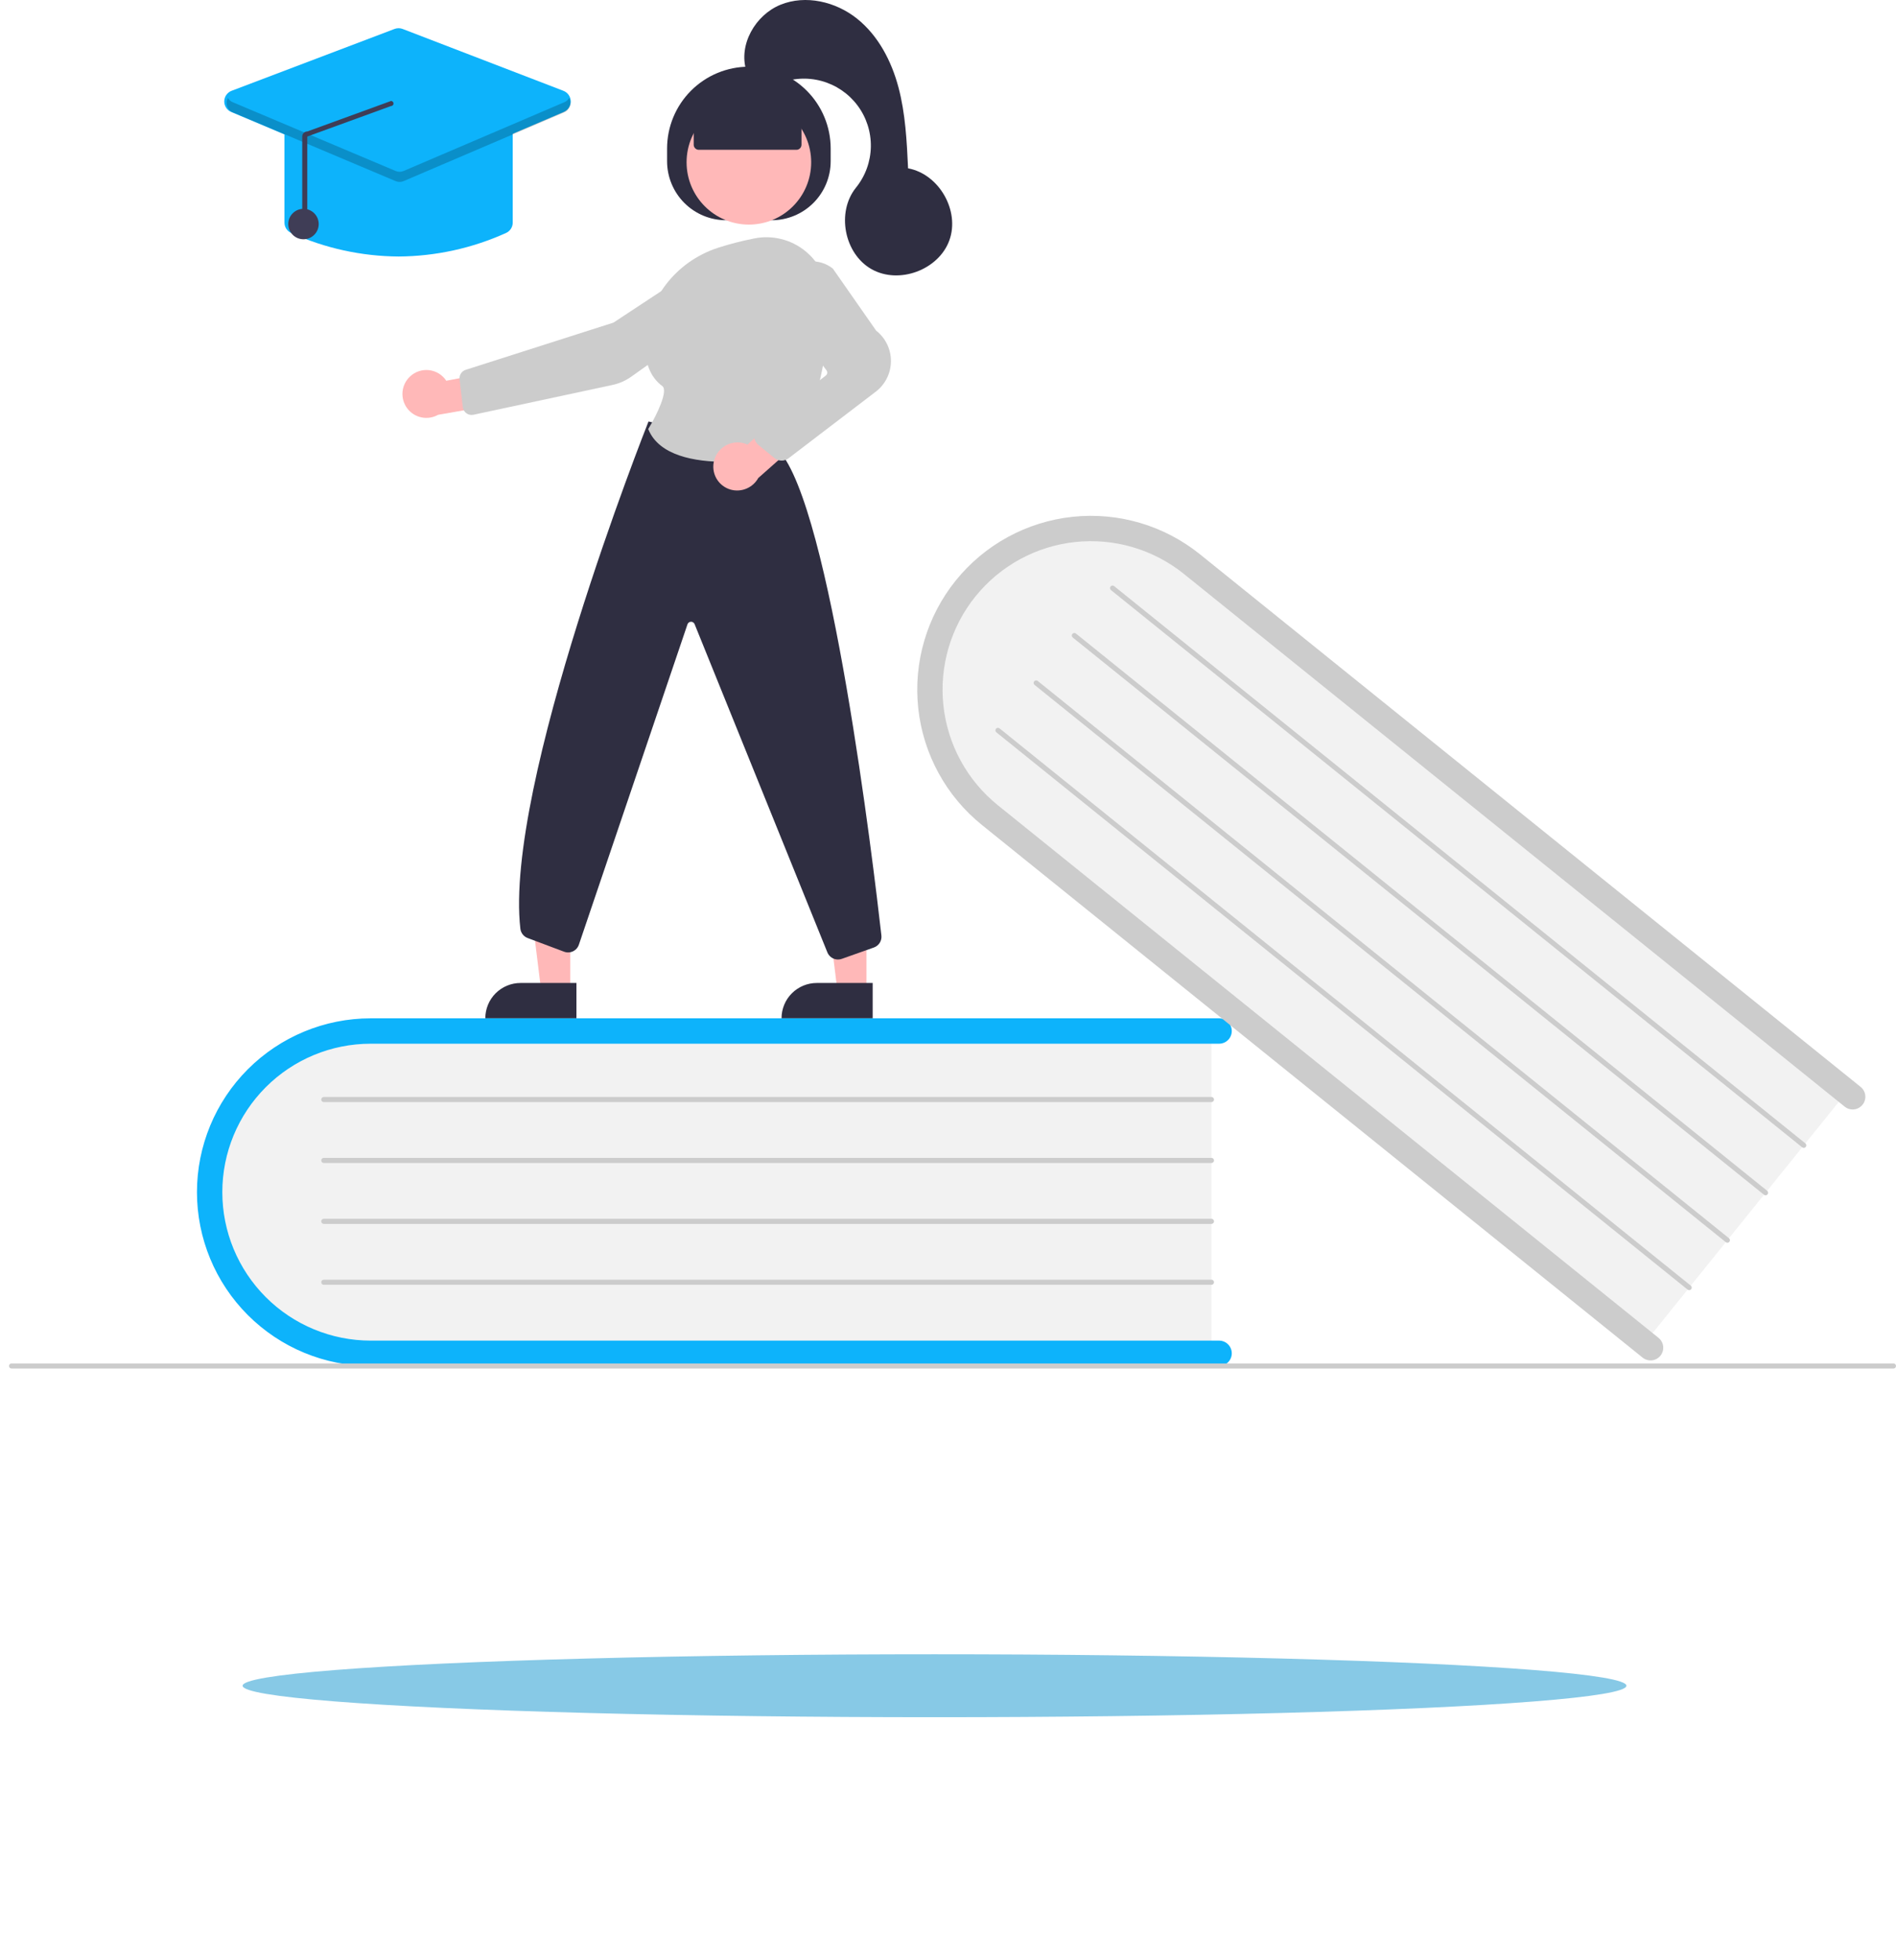 <svg width="211" height="218" viewBox="0 0 211 218" fill="none" xmlns="http://www.w3.org/2000/svg">
<g filter="url(#filter0_f_0_1)">
<ellipse cx="104" cy="187.5" rx="77" ry="3.5" fill="#1195CF" fill-opacity="0.5"/>
</g>
<path d="M134.823 114.113V150.807H42.892C32.417 150.807 23.895 142.576 23.895 132.46C23.895 122.344 32.417 114.113 42.892 114.113H134.823Z" fill="#F2F2F2"/>
<path d="M137.08 150.524C137.08 150.899 136.931 151.257 136.667 151.522C136.402 151.787 136.043 151.935 135.669 151.936H41.254C36.126 151.936 31.208 149.899 27.582 146.273C23.956 142.647 21.919 137.729 21.919 132.601C21.919 127.473 23.956 122.555 27.582 118.929C31.208 115.303 36.126 113.266 41.254 113.266H135.669C136.043 113.266 136.402 113.415 136.667 113.68C136.932 113.944 137.08 114.303 137.08 114.678C137.08 115.052 136.932 115.411 136.667 115.675C136.402 115.94 136.043 116.089 135.669 116.089H41.254C36.874 116.089 32.674 117.828 29.578 120.925C26.481 124.022 24.741 128.222 24.741 132.601C24.741 136.98 26.481 141.18 29.578 144.277C32.674 147.373 36.874 149.113 41.254 149.113H135.669C136.043 149.113 136.402 149.262 136.667 149.527C136.931 149.791 137.08 150.15 137.08 150.524Z" fill="#0DB3FB"/>
<path d="M134.823 122.581H36.032C35.957 122.581 35.886 122.551 35.833 122.498C35.78 122.445 35.75 122.373 35.75 122.298C35.75 122.224 35.78 122.152 35.833 122.099C35.886 122.046 35.957 122.016 36.032 122.016H134.823C134.897 122.016 134.969 122.046 135.022 122.099C135.075 122.152 135.105 122.224 135.105 122.298C135.105 122.373 135.075 122.445 135.022 122.498C134.969 122.551 134.897 122.581 134.823 122.581Z" fill="#CCCCCC"/>
<path d="M134.823 129.355H36.032C35.957 129.355 35.886 129.325 35.833 129.272C35.78 129.219 35.75 129.148 35.75 129.073C35.75 128.998 35.78 128.926 35.833 128.873C35.886 128.82 35.957 128.79 36.032 128.79H134.823C134.897 128.79 134.969 128.82 135.022 128.873C135.075 128.926 135.105 128.998 135.105 129.073C135.105 129.148 135.075 129.219 135.022 129.272C134.969 129.325 134.897 129.355 134.823 129.355Z" fill="#CCCCCC"/>
<path d="M134.823 136.129H36.032C35.957 136.129 35.886 136.099 35.833 136.046C35.78 135.993 35.75 135.922 35.75 135.847C35.75 135.772 35.78 135.7 35.833 135.647C35.886 135.594 35.957 135.565 36.032 135.565H134.823C134.897 135.565 134.969 135.594 135.022 135.647C135.075 135.7 135.105 135.772 135.105 135.847C135.105 135.922 135.075 135.993 135.022 136.046C134.969 136.099 134.897 136.129 134.823 136.129Z" fill="#CCCCCC"/>
<path d="M134.823 142.903H36.032C35.957 142.903 35.886 142.874 35.833 142.821C35.78 142.768 35.75 142.696 35.75 142.621C35.75 142.546 35.78 142.474 35.833 142.421C35.886 142.368 35.957 142.339 36.032 142.339H134.823C134.897 142.339 134.969 142.368 135.022 142.421C135.075 142.474 135.105 142.546 135.105 142.621C135.105 142.696 135.075 142.768 135.022 142.821C134.969 142.874 134.897 142.903 134.823 142.903Z" fill="#CCCCCC"/>
<path d="M205.872 121.02L182.85 149.593L111.265 91.913C103.108 85.341 101.637 73.585 107.984 65.708C114.331 57.831 126.131 56.769 134.287 63.341L205.872 121.02Z" fill="#F2F2F2"/>
<path d="M184.785 150.79C184.55 151.081 184.209 151.267 183.837 151.307C183.465 151.347 183.092 151.238 182.8 151.003L109.281 91.765C105.288 88.548 102.737 83.876 102.188 78.777C101.64 73.679 103.139 68.571 106.356 64.578C109.574 60.585 114.245 58.034 119.344 57.486C124.442 56.937 129.55 58.437 133.543 61.654L207.062 120.892C207.207 121.008 207.327 121.152 207.416 121.314C207.505 121.477 207.561 121.656 207.581 121.84C207.6 122.024 207.584 122.211 207.532 122.389C207.479 122.567 207.393 122.733 207.276 122.877C207.16 123.021 207.016 123.141 206.854 123.23C206.691 123.319 206.512 123.375 206.328 123.395C206.144 123.414 205.957 123.398 205.779 123.345C205.601 123.293 205.436 123.206 205.291 123.09L131.772 63.852C130.084 62.49 128.143 61.475 126.063 60.863C123.982 60.252 121.801 60.056 119.644 60.288C117.487 60.519 115.398 61.173 113.494 62.213C111.59 63.252 109.91 64.656 108.549 66.345C107.188 68.034 106.174 69.975 105.563 72.056C104.952 74.137 104.757 76.318 104.99 78.475C105.222 80.631 105.877 82.721 106.917 84.624C107.957 86.527 109.362 88.207 111.052 89.567L184.571 148.805C184.863 149.04 185.049 149.381 185.089 149.753C185.129 150.125 185.019 150.498 184.785 150.79Z" fill="#CCCCCC"/>
<path d="M200.559 127.614L123.633 65.631C123.604 65.607 123.58 65.579 123.562 65.546C123.544 65.513 123.533 65.478 123.529 65.441C123.525 65.404 123.528 65.367 123.539 65.331C123.549 65.296 123.567 65.263 123.59 65.234C123.613 65.205 123.642 65.181 123.674 65.163C123.707 65.145 123.743 65.134 123.779 65.13C123.816 65.126 123.854 65.129 123.889 65.14C123.925 65.15 123.958 65.168 123.987 65.191L200.913 127.174C200.942 127.197 200.966 127.226 200.984 127.259C201.001 127.291 201.013 127.327 201.017 127.364C201.021 127.401 201.017 127.438 201.007 127.474C200.996 127.509 200.979 127.542 200.956 127.571C200.932 127.6 200.904 127.624 200.871 127.642C200.839 127.66 200.803 127.671 200.766 127.675C200.729 127.679 200.692 127.675 200.656 127.665C200.621 127.654 200.587 127.637 200.559 127.614V127.614Z" fill="#CCCCCC"/>
<path d="M196.308 132.889L119.382 70.906C119.324 70.859 119.287 70.79 119.279 70.716C119.271 70.642 119.293 70.567 119.34 70.509C119.387 70.451 119.455 70.413 119.529 70.405C119.604 70.397 119.678 70.419 119.736 70.466L196.662 132.449C196.691 132.472 196.715 132.501 196.733 132.534C196.751 132.566 196.762 132.602 196.766 132.639C196.77 132.676 196.767 132.713 196.757 132.748C196.746 132.784 196.729 132.817 196.705 132.846C196.682 132.875 196.653 132.899 196.621 132.917C196.588 132.935 196.553 132.946 196.516 132.95C196.479 132.954 196.442 132.95 196.406 132.94C196.37 132.929 196.337 132.912 196.308 132.889Z" fill="#CCCCCC"/>
<path d="M192.059 138.164L115.133 76.18C115.074 76.133 115.037 76.065 115.029 75.991C115.021 75.916 115.043 75.842 115.09 75.784C115.137 75.725 115.205 75.688 115.279 75.68C115.354 75.672 115.428 75.694 115.487 75.741L192.413 137.724C192.442 137.747 192.466 137.776 192.483 137.809C192.501 137.841 192.512 137.877 192.516 137.914C192.52 137.951 192.517 137.988 192.507 138.023C192.496 138.059 192.479 138.092 192.455 138.121C192.432 138.15 192.403 138.174 192.371 138.192C192.338 138.209 192.303 138.221 192.266 138.224C192.229 138.228 192.192 138.225 192.156 138.215C192.121 138.204 192.087 138.187 192.059 138.164V138.164Z" fill="#CCCCCC"/>
<path d="M187.809 143.439L110.883 81.455C110.854 81.432 110.83 81.403 110.812 81.371C110.794 81.338 110.783 81.303 110.779 81.266C110.775 81.229 110.778 81.192 110.789 81.156C110.799 81.121 110.817 81.087 110.84 81.058C110.863 81.03 110.892 81.006 110.924 80.988C110.957 80.97 110.993 80.959 111.029 80.955C111.066 80.951 111.104 80.954 111.139 80.965C111.175 80.975 111.208 80.993 111.237 81.016L188.163 142.999C188.192 143.022 188.216 143.051 188.234 143.083C188.251 143.116 188.263 143.152 188.267 143.189C188.271 143.225 188.267 143.263 188.257 143.298C188.246 143.334 188.229 143.367 188.206 143.396C188.182 143.425 188.154 143.449 188.121 143.467C188.089 143.484 188.053 143.496 188.016 143.5C187.979 143.504 187.942 143.5 187.906 143.49C187.871 143.479 187.837 143.462 187.809 143.439Z" fill="#CCCCCC"/>
<path d="M210.718 152.218H1.282C1.207 152.218 1.136 152.188 1.083 152.135C1.03 152.082 1 152.01 1 151.936C1 151.861 1.03 151.789 1.083 151.736C1.136 151.683 1.207 151.653 1.282 151.653H210.718C210.793 151.653 210.864 151.683 210.917 151.736C210.97 151.789 211 151.861 211 151.936C211 152.01 210.97 152.082 210.917 152.135C210.864 152.188 210.793 152.218 210.718 152.218Z" fill="#CCCCCC"/>
<path d="M96.426 110.256L93.2 110.256L91.665 97.809L96.428 97.81L96.426 110.256Z" fill="#FFB8B8"/>
<path d="M90.894 109.334H97.117V113.252H86.976C86.976 112.738 87.077 112.228 87.274 111.753C87.471 111.277 87.759 110.845 88.123 110.482C88.487 110.118 88.919 109.829 89.394 109.632C89.87 109.435 90.379 109.334 90.894 109.334Z" fill="#2F2E41"/>
<path d="M63.46 110.256L60.233 110.256L58.698 97.809L63.461 97.81L63.46 110.256Z" fill="#FFB8B8"/>
<path d="M57.928 109.334H64.151V113.252H54.01C54.01 112.738 54.111 112.228 54.308 111.753C54.505 111.277 54.794 110.845 55.157 110.482C55.521 110.118 55.953 109.829 56.429 109.632C56.904 109.435 57.413 109.334 57.928 109.334Z" fill="#2F2E41"/>
<path d="M74.237 17.933V16.521C74.237 14.107 75.196 11.792 76.903 10.085C78.611 8.378 80.926 7.419 83.34 7.419H83.34C85.754 7.419 88.07 8.378 89.777 10.085C91.484 11.792 92.443 14.107 92.443 16.521V17.933C92.443 19.673 91.752 21.342 90.521 22.573C89.29 23.804 87.621 24.495 85.88 24.495H80.8C79.938 24.495 79.085 24.326 78.288 23.996C77.492 23.666 76.769 23.183 76.159 22.573C75.55 21.964 75.067 21.24 74.737 20.444C74.407 19.648 74.237 18.794 74.237 17.933Z" fill="#2F2E41"/>
<path d="M83.341 24.981C87.169 24.981 90.273 21.877 90.273 18.048C90.273 14.22 87.169 11.116 83.341 11.116C79.512 11.116 76.408 14.22 76.408 18.048C76.408 21.877 79.512 24.981 83.341 24.981Z" fill="#FFB8B8"/>
<path d="M45.632 41.875C45.913 41.609 46.249 41.408 46.617 41.286C46.984 41.165 47.373 41.125 47.758 41.17C48.142 41.215 48.512 41.344 48.841 41.548C49.17 41.751 49.45 42.024 49.663 42.348L55.605 41.224L57.169 44.669L48.755 46.138C48.187 46.459 47.522 46.56 46.886 46.422C46.249 46.285 45.684 45.919 45.299 45.394C44.914 44.868 44.736 44.219 44.797 43.571C44.858 42.922 45.155 42.319 45.632 41.875V41.875Z" fill="#FFB8B8"/>
<path d="M77.936 29.347L78.014 29.465L68.269 35.884L51.825 41.135C51.607 41.205 51.42 41.349 51.296 41.541C51.172 41.733 51.118 41.963 51.144 42.19L51.503 45.28C51.519 45.417 51.563 45.549 51.633 45.667C51.703 45.786 51.797 45.889 51.909 45.969C52.02 46.049 52.148 46.105 52.283 46.133C52.417 46.161 52.557 46.161 52.691 46.132L68.167 42.815C68.916 42.655 69.624 42.343 70.248 41.899L81.196 34.109C81.593 33.825 81.91 33.444 82.115 33.001C82.321 32.559 82.409 32.07 82.37 31.584C82.33 31.097 82.163 30.628 81.888 30.225C81.612 29.822 81.235 29.497 80.796 29.283C80.356 29.069 79.869 28.974 79.381 29.006C78.893 29.037 78.422 29.195 78.014 29.465L77.936 29.347Z" fill="#CCCCCC"/>
<path d="M93.257 106.724C93.009 106.724 92.767 106.652 92.559 106.517C92.352 106.381 92.188 106.189 92.089 105.962L77.296 69.409C77.261 69.33 77.203 69.263 77.129 69.218C77.056 69.172 76.97 69.151 76.884 69.156C76.797 69.16 76.715 69.192 76.647 69.245C76.578 69.298 76.528 69.371 76.503 69.454L64.434 105.039C64.383 105.205 64.299 105.358 64.186 105.49C64.074 105.622 63.936 105.729 63.78 105.806C63.625 105.882 63.455 105.926 63.282 105.934C63.109 105.943 62.936 105.916 62.774 105.855L58.727 104.337C58.507 104.256 58.314 104.115 58.17 103.93C58.026 103.746 57.935 103.525 57.909 103.292C56.088 87.431 71.966 47.396 72.126 46.994L72.171 46.882L86.644 50.084L86.674 50.117C92.448 56.416 97.195 96.148 98.088 104.049C98.121 104.334 98.056 104.622 97.904 104.866C97.751 105.109 97.52 105.294 97.249 105.389L93.677 106.652C93.542 106.7 93.4 106.724 93.257 106.724Z" fill="#2F2E41"/>
<path d="M80.787 51.373C77.28 51.373 73.371 50.673 72.167 47.788L72.14 47.721L72.177 47.66C73.127 46.101 74.382 43.443 73.708 42.944C72.378 41.961 71.733 40.344 71.791 38.138C71.915 33.349 75.178 29.098 79.91 27.558H79.91C81.231 27.136 82.575 26.79 83.936 26.522C84.928 26.322 85.952 26.344 86.934 26.587C87.917 26.829 88.834 27.286 89.618 27.925C90.413 28.569 91.056 29.38 91.499 30.301C91.943 31.221 92.178 32.229 92.186 33.252C92.236 38.369 91.448 45.497 87.412 50.39C87.223 50.617 86.96 50.77 86.669 50.823C84.728 51.174 82.76 51.358 80.787 51.373Z" fill="#CCCCCC"/>
<path d="M79.482 51.181C79.673 50.496 80.126 49.915 80.743 49.563C81.361 49.21 82.092 49.116 82.778 49.3C82.918 49.339 83.055 49.39 83.187 49.451L87.699 45.345L90.838 47.459L84.385 53.169C84.093 53.695 83.635 54.107 83.081 54.342C82.528 54.577 81.913 54.62 81.332 54.464C80.995 54.371 80.678 54.213 80.402 53.997C80.126 53.782 79.895 53.514 79.722 53.208C79.55 52.903 79.441 52.567 79.399 52.219C79.358 51.871 79.386 51.518 79.482 51.181Z" fill="#FFB8B8"/>
<path d="M86.985 51.233C86.692 51.233 86.408 51.132 86.181 50.947L84.402 49.492C84.254 49.371 84.135 49.218 84.054 49.044C83.973 48.87 83.933 48.681 83.936 48.489C83.939 48.298 83.985 48.109 84.071 47.938C84.157 47.767 84.281 47.617 84.433 47.501L91.896 41.777C91.985 41.709 92.043 41.608 92.058 41.498C92.073 41.387 92.043 41.275 91.976 41.186L87.37 35.096C86.834 34.39 86.566 33.519 86.612 32.634C86.658 31.75 87.015 30.911 87.62 30.265C88.257 29.576 89.13 29.153 90.066 29.078C91.001 29.003 91.93 29.283 92.669 29.861L92.698 29.892L97.508 36.78C98.029 37.187 98.447 37.71 98.732 38.306C99.017 38.903 99.16 39.557 99.15 40.218C99.14 40.879 98.978 41.529 98.675 42.116C98.373 42.704 97.939 43.214 97.407 43.606L87.741 50.984C87.522 51.146 87.257 51.233 86.985 51.233Z" fill="#CCCCCC"/>
<path d="M77.2 16.098V12.658L83.341 9.977L89.196 12.658V16.098C89.196 16.248 89.137 16.391 89.031 16.497C88.925 16.603 88.781 16.663 88.632 16.663H77.765C77.615 16.663 77.471 16.603 77.365 16.497C77.26 16.391 77.2 16.248 77.2 16.098Z" fill="#2F2E41"/>
<path d="M83.059 7.875C82.156 4.985 84.052 1.673 86.856 0.529C89.659 -0.615 93.013 0.185 95.378 2.075C97.743 3.965 99.211 6.795 99.989 9.721C100.766 12.648 100.914 15.699 101.057 18.723C104.502 19.356 106.845 23.441 105.651 26.733C104.458 30.025 100.042 31.661 96.992 29.94C93.943 28.219 93.059 23.594 95.26 20.87C96.302 19.581 96.884 17.982 96.914 16.325C96.944 14.669 96.42 13.049 95.426 11.724C94.431 10.398 93.023 9.443 91.424 9.008C89.825 8.573 88.127 8.684 86.599 9.323C84.901 10.033 82.771 8.189 83.059 7.875Z" fill="#2F2E41"/>
<path d="M44.359 28.531C40.235 28.504 36.163 27.613 32.406 25.913C32.182 25.814 31.992 25.651 31.859 25.445C31.726 25.24 31.656 25 31.657 24.755V14.476C31.658 14.139 31.792 13.816 32.03 13.578C32.268 13.34 32.591 13.206 32.927 13.206H55.79C56.127 13.206 56.45 13.34 56.688 13.578C56.926 13.816 57.06 14.139 57.06 14.476V24.755C57.062 25 56.991 25.24 56.858 25.446C56.725 25.651 56.536 25.814 56.312 25.913C52.554 27.613 48.483 28.504 44.359 28.531Z" fill="#0DB3FB"/>
<path d="M44.356 20.204C44.187 20.204 44.019 20.17 43.862 20.105L25.733 12.456C25.499 12.357 25.3 12.191 25.161 11.978C25.023 11.765 24.952 11.516 24.956 11.262C24.961 11.008 25.041 10.762 25.188 10.554C25.334 10.347 25.538 10.188 25.776 10.098L43.906 3.22C44.198 3.109 44.521 3.109 44.812 3.222L62.7 10.1C62.935 10.191 63.139 10.35 63.284 10.557C63.429 10.764 63.509 11.009 63.514 11.262C63.518 11.515 63.447 11.763 63.31 11.975C63.173 12.187 62.975 12.354 62.743 12.453L44.856 20.102C44.698 20.169 44.528 20.204 44.356 20.204Z" fill="#0DB3FB"/>
<path d="M33.775 26.613C34.71 26.613 35.468 25.855 35.468 24.919C35.468 23.984 34.71 23.226 33.775 23.226C32.839 23.226 32.081 23.984 32.081 24.919C32.081 25.855 32.839 26.613 33.775 26.613Z" fill="#3F3D56"/>
<path opacity="0.2" d="M62.805 11.367L44.917 19.017C44.778 19.076 44.628 19.107 44.476 19.107C44.325 19.108 44.174 19.078 44.035 19.019L25.905 11.37C25.677 11.276 25.487 11.109 25.365 10.895C25.285 11.034 25.235 11.188 25.219 11.347C25.204 11.506 25.222 11.667 25.273 11.819C25.324 11.97 25.407 12.11 25.515 12.227C25.625 12.344 25.757 12.437 25.905 12.499L44.035 20.148C44.174 20.207 44.325 20.237 44.476 20.236C44.628 20.236 44.778 20.205 44.917 20.145L62.805 12.497C62.952 12.434 63.083 12.341 63.192 12.224C63.3 12.106 63.382 11.967 63.432 11.816C63.483 11.665 63.501 11.505 63.485 11.346C63.469 11.187 63.419 11.034 63.34 10.895C63.218 11.107 63.03 11.273 62.805 11.367Z" fill="black"/>
<path d="M33.916 24.913C33.991 24.913 34.063 24.883 34.116 24.83C34.169 24.777 34.198 24.705 34.198 24.631V15.186L43.508 11.794C43.582 11.796 43.655 11.767 43.708 11.715C43.762 11.662 43.793 11.591 43.794 11.516C43.795 11.441 43.766 11.369 43.714 11.316C43.662 11.262 43.591 11.231 43.516 11.23L34.207 14.621C34.132 14.62 34.057 14.633 33.988 14.661C33.918 14.689 33.855 14.731 33.802 14.784C33.749 14.836 33.706 14.899 33.677 14.968C33.648 15.037 33.634 15.111 33.634 15.186V24.631C33.634 24.705 33.663 24.777 33.717 24.83C33.769 24.883 33.841 24.913 33.916 24.913Z" fill="#3F3D56"/>
<defs>
<filter id="filter0_f_0_1" x="0" y="157" width="208" height="61" filterUnits="userSpaceOnUse" color-interpolation-filters="sRGB">
<feFlood flood-opacity="0" result="BackgroundImageFix"/>
<feBlend mode="normal" in="SourceGraphic" in2="BackgroundImageFix" result="shape"/>
<feGaussianBlur stdDeviation="13.5" result="effect1_foregroundBlur_0_1"/>
</filter>
</defs>
</svg>
